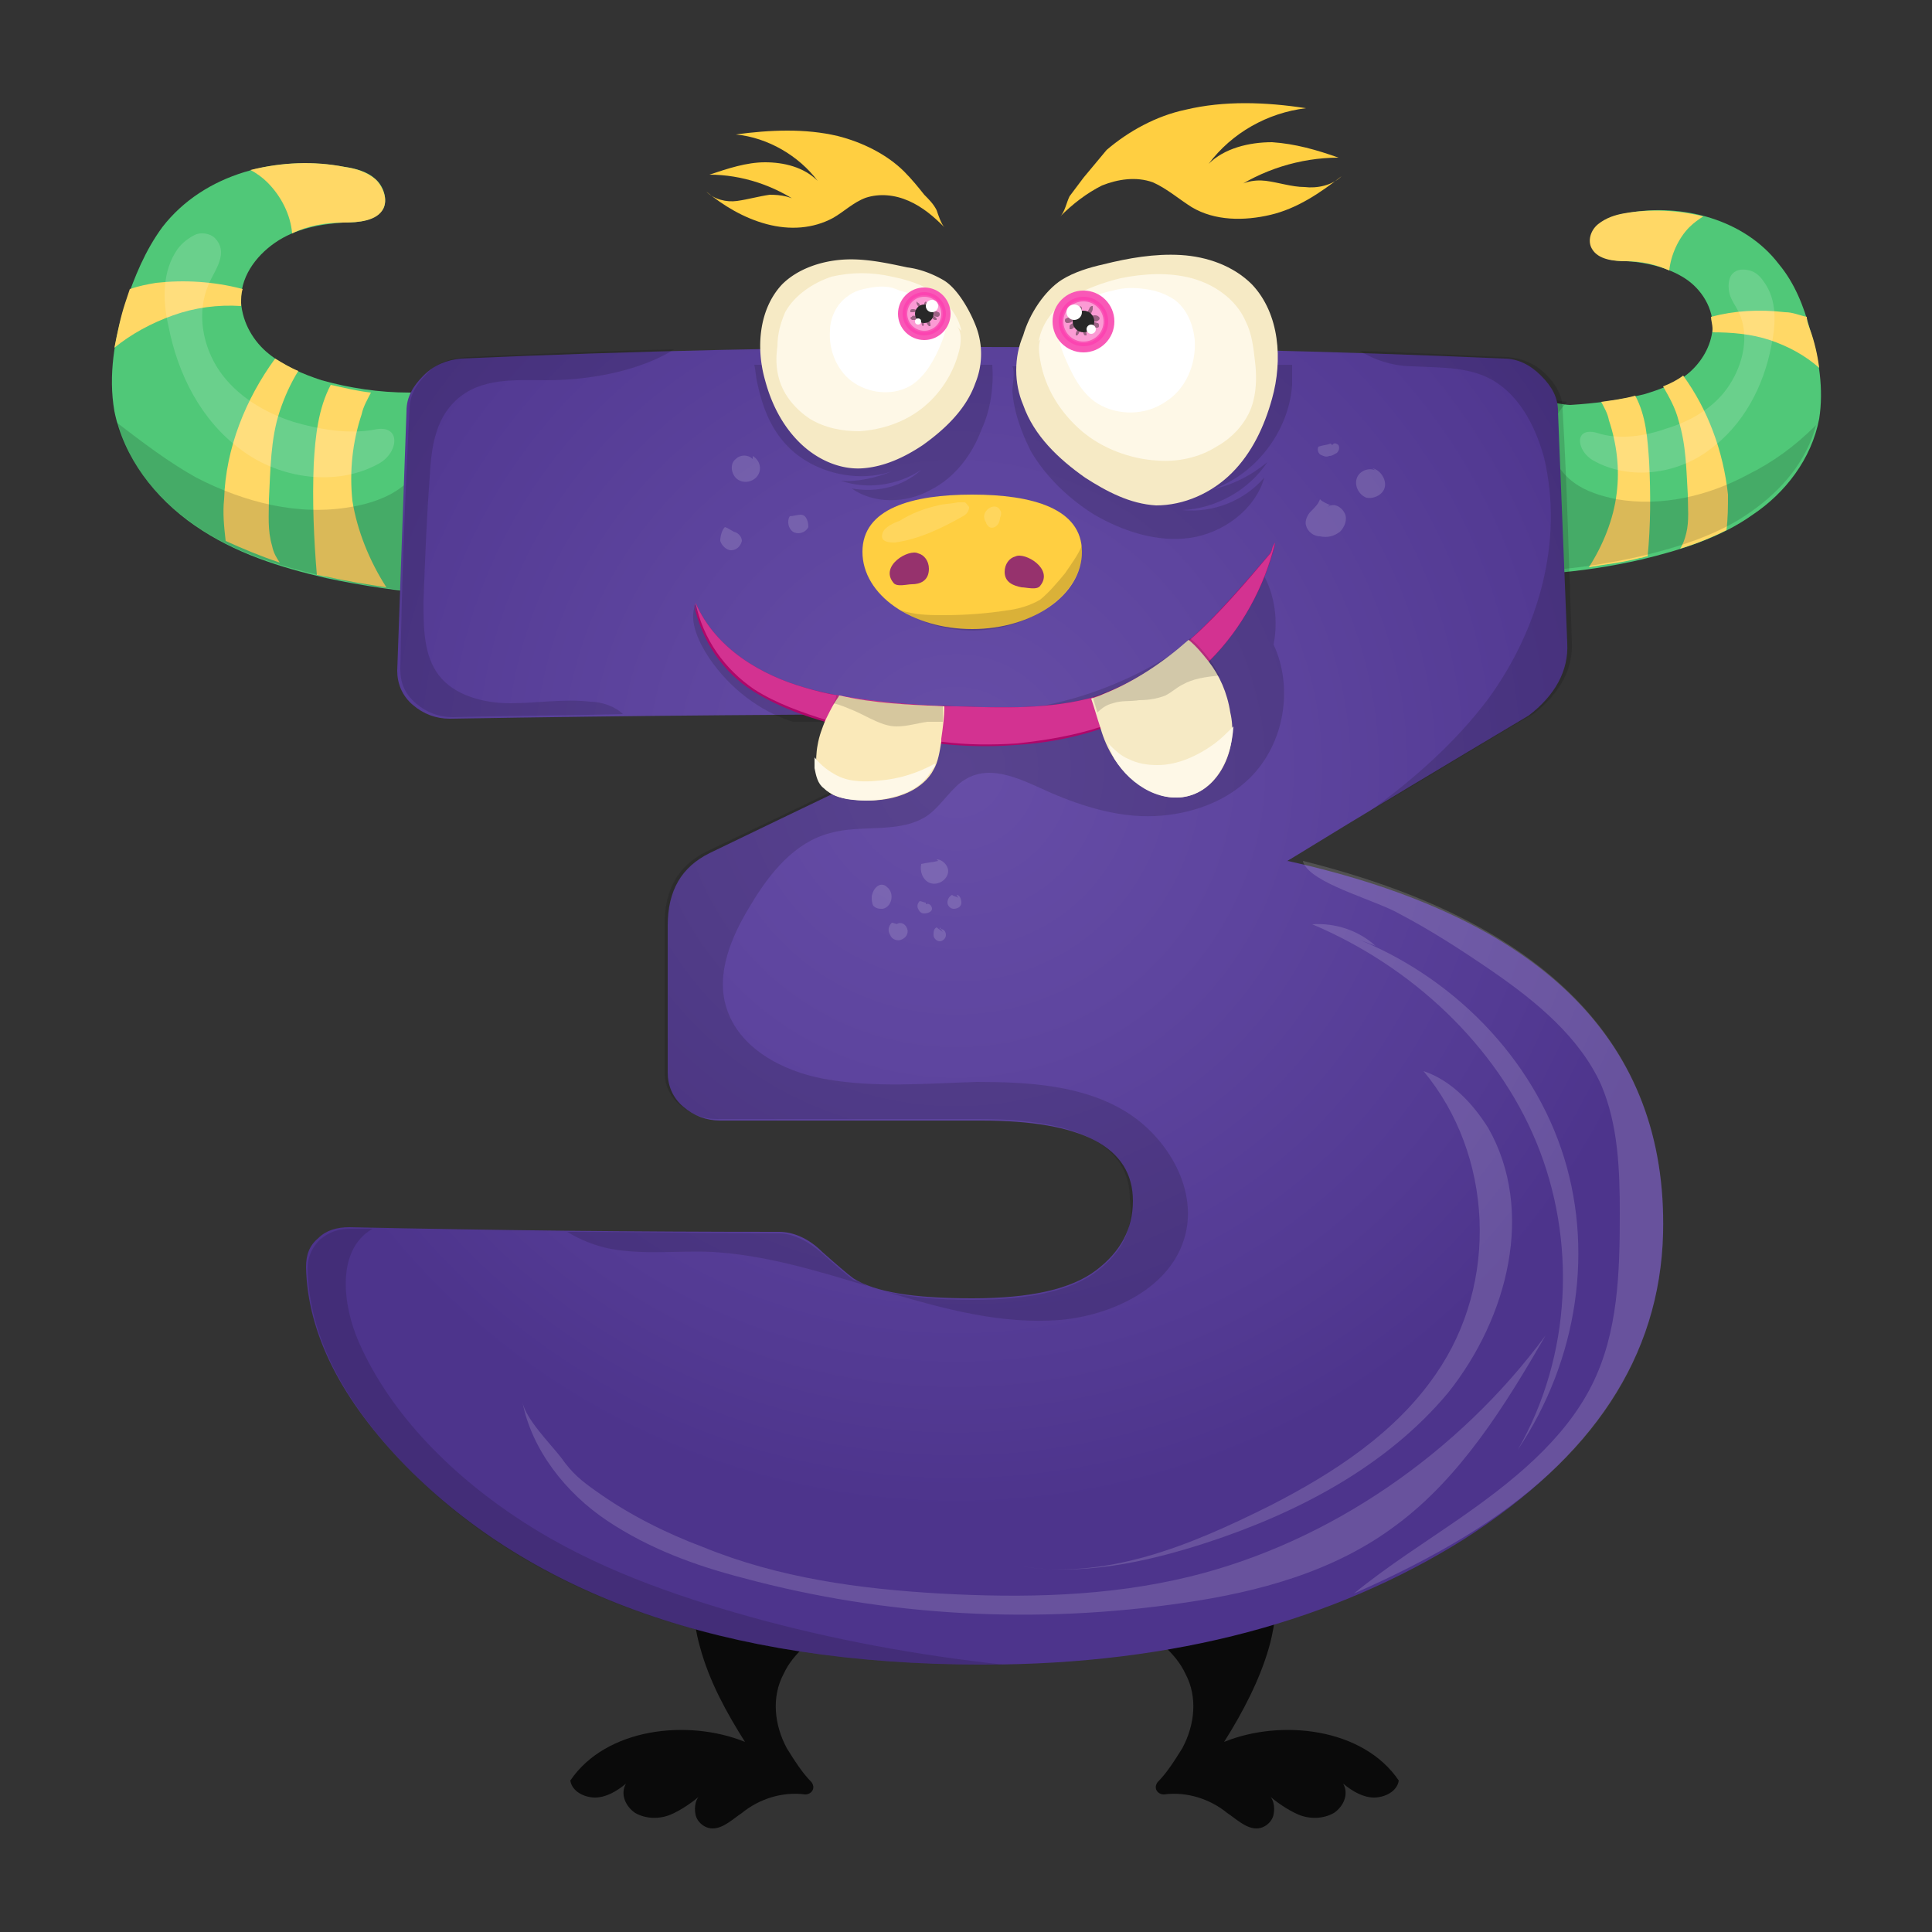 <svg xmlns="http://www.w3.org/2000/svg" viewBox="0 0 125 125" id="MonsterThreeNumber"><rect x="0" y="0" width="125" height="125" fill="#333333" stroke="none"/><path fill="#50c878" d="M106.4 25.5c1-.3 2.1-.7 2.9-1.4.8-.7 1.4-1.7 1.5-2.8.1-1.3-.7-2.6-1.8-3.3s-2.4-1-3.7-1.1c-.8 0-1.8-.1-2.2-.8-.3-.5 0-1.2.4-1.6s1.1-.6 1.7-.7c3.6-.7 7.7.4 9.9 3.3 1 1.2 1.6 2.7 2 4.2.6 1.9.9 3.9.6 5.8-.5 2.6-2.2 4.8-4.3 6.2-2.1 1.5-4.7 2.3-7.2 2.9-3.9.9-8 1.2-12 .9.4 0 1.7-3 1.8-3.4.5-1.2 1-2.5 1.3-3.8.2-.7.3-1.3.4-2 .1-.4 0-1.7.2-2 .3-.4 3 .3 3.7.3 1.6-.1 3.2-.3 4.8-.7z" class="colora3b81f svgShape"></path><path fill="#ffd866" d="M102.8 36.7c1.1-.2 2.2-.3 3.3-.6.2 0 .3-.1.5-.1.2-2 .2-4.1.1-6.1-.1-1.5-.2-3-.9-4.3-.7.2-1.5.3-2.2.4.2.4.4.7.5 1.2.5 1.5.7 3.1.5 4.7-.2 1.7-.9 3.4-1.8 4.8zM108.9 24.3c-.4.3-.8.5-1.3.7.4.7.8 1.4 1 2.2.5 1.6.5 3.2.6 4.8 0 .8.1 1.7-.1 2.5-.1.4-.2.7-.4 1 1-.3 2-.7 3-1.2.1-.8.1-1.5.1-2.3-.3-2.8-1.3-5.5-2.9-7.7zM110.7 20.5c0 .2.1.5.1.8v.2c1.2 0 2.5.1 3.7.5 1.2.4 2.3 1 3.2 1.8-.1-.8-.3-1.7-.6-2.5-.1-.3-.2-.5-.2-.8-.5-.1-.9-.3-1.4-.3-1.7-.2-3.3-.1-4.8.3zM105.1 13.8c-.6.1-1.2.3-1.7.7-.5.4-.7 1.1-.4 1.6.4.7 1.4.8 2.2.8 1 0 1.9.2 2.8.6.1-1 .6-2.1 1.3-2.8.3-.3.6-.5.9-.7-1.6-.4-3.4-.5-5.1-.2z" class="colorfcca72 svgShape"></path><path d="M113.1 30.7c-2.6 1.4-5.6 2.1-8.5 1.6-1-.2-2-.5-2.8-1.1s-1.4-1.5-1.5-2.5c-.1-1 .4-2 1.1-2.7-.9-.1-3.3-.7-3.6-.3-.3.3-.2 1.6-.2 2-.1.7-.2 1.3-.4 2-.3 1.3-.8 2.6-1.3 3.8-.2.4-1.4 3.5-1.8 3.4 4 .3 8.1 0 12-.9 2.5-.6 5.1-1.4 7.2-2.9 2-1.4 3.6-3.3 4.2-5.6-1.4 1.4-2.8 2.4-4.4 3.2z" opacity=".15" fill="#0a0a0a" class="color000000 svgShape"></path><path fill="#ffffff" d="M107.9 27.7c1.6-.5 3.1-1.4 4-2.8.9-1.4 1.3-3.2.6-4.7-.2-.4-.5-.8-.6-1.2s-.1-1 .2-1.3c.3-.3.7-.3 1.1-.2.4.1.7.4.9.7.9 1.2.8 2.8.5 4.2-.5 2.6-1.8 5.1-4 6.7-2.1 1.6-5.2 2-7.5.7-1.1-.6-1.3-2.2.2-1.8 1.5.5 3.2.2 4.6-.3z" opacity=".15" class="colorffffff svgShape"></path><path fill="#50c878" d="M20.8 24.6c-1.2-.4-2.4-.9-3.4-1.7-1-.8-1.7-2-1.8-3.3-.1-1.6.9-3 2.2-3.9 1.3-.9 2.9-1.2 4.4-1.3 1 0 2.1-.1 2.6-.9.3-.6 0-1.5-.5-1.9-.5-.5-1.3-.7-2-.8-4.3-.8-9.1.4-11.8 3.9-1.1 1.5-1.8 3.2-2.4 5-.7 2.2-1.1 4.6-.7 6.9.6 3 2.6 5.6 5.2 7.4s5.5 2.7 8.5 3.4c4.7 1 9.5 1.4 14.3 1.1-.5 0-2-3.6-2.2-4.1-.6-1.5-1.1-3-1.5-4.5-.2-.8-.4-1.6-.5-2.4-.1-.5 0-2-.3-2.4-.4-.5-3.6.3-4.4.3-2 0-3.9-.3-5.7-.8z" class="colora3b81f svgShape"></path><path fill="#ffd866" d="M25 38c-1.3-.2-2.6-.4-3.9-.7-.2 0-.4-.1-.6-.1-.2-2.4-.3-4.8-.2-7.2.1-1.8.3-3.6 1.1-5.1.9.2 1.7.4 2.6.5-.2.4-.5.9-.6 1.4-.6 1.8-.8 3.7-.6 5.6.3 1.9 1.1 3.9 2.2 5.6zM17.8 23.2c.5.3 1 .6 1.5.8-.5.8-.9 1.7-1.2 2.6-.6 1.8-.6 3.8-.7 5.7 0 1-.1 2 .2 3 .1.5.3.8.5 1.1-1.2-.4-2.4-.9-3.5-1.4-.1-.9-.2-1.8-.1-2.7.1-3.3 1.4-6.5 3.3-9.1zM15.7 18.7c-.1.3-.1.6-.1.9v.2c-1.5-.1-3 .1-4.4.6-1.4.5-2.7 1.2-3.8 2.1.2-1 .4-2 .7-2.9l.3-.9c.6-.2 1.1-.3 1.7-.4 1.8-.2 3.7-.1 5.6.4zM22.3 10.8c.7.1 1.4.3 2 .8.5.5.8 1.3.5 1.9-.4.8-1.6.9-2.6.9-1.1 0-2.3.2-3.3.7-.1-1.2-.7-2.4-1.6-3.3-.3-.3-.7-.6-1.1-.8 2-.5 4.1-.6 6.1-.2z" class="colorfcca72 svgShape"></path><path d="M12.7 30.9c3.1 1.6 6.6 2.5 10 1.9 1.2-.2 2.4-.6 3.3-1.3 1-.7 1.7-1.8 1.8-3 .1-1.2-.4-2.3-1.3-3.2 1-.1 3.9-.8 4.3-.3.3.4.2 1.8.3 2.4.1.8.3 1.6.5 2.4.4 1.5.9 3.1 1.5 4.5.2.5 1.7 4.1 2.2 4.1-4.8.3-9.6 0-14.3-1.1-3-.7-6-1.6-8.5-3.4-2.3-1.6-4.2-3.9-5-6.6 1.7 1.3 3.4 2.6 5.2 3.6z" opacity=".15" fill="#0a0a0a" class="color000000 svgShape"></path><path fill="#ffffff" d="M19 27.3c-1.9-.6-3.7-1.7-4.8-3.3s-1.5-3.8-.7-5.6c.2-.5.5-.9.7-1.5s.1-1.1-.3-1.5c-.3-.3-.9-.4-1.3-.2s-.8.5-1.1.9c-1 1.4-1 3.3-.6 5 .6 3.1 2.1 6.1 4.7 8 2.5 1.9 6.2 2.4 8.9.9 1.3-.7 1.5-2.6-.3-2.2-1.6.3-3.5 0-5.2-.5z" opacity=".15" class="colorffffff svgShape"></path><g fill="#fc44b1" class="colorfc44ea svgShape"><path d="M81.8 100c1 2 .9 4.5.3 6.6s-1.7 4.2-2.9 6.1c3.7-1.5 9-.9 11.3 2.5-.1.7-.9 1.1-1.6 1.1s-1.4-.4-2-.9c.4.7 0 1.5-.6 1.9-.7.4-1.6.4-2.3.1s-1.4-.8-2-1.3c.4.2.5.8.4 1.3-.1.5-.6.9-1.1.9-.7 0-1.3-.6-1.9-1-1.1-.9-2.6-1.4-4.1-1.2-.4 0-.7-.4-.4-.8.6-.6 1.1-1.4 1.6-2.2.8-1.5 1-3.3.2-4.8-.6-1.3-1.8-2.2-2.9-3-.8-.6-1.7-1.2-2.5-1.8 3.8.1 7.6-1 10.5-3.5zM45.6 100c-1 2-.9 4.5-.3 6.6.6 2.2 1.7 4.2 2.9 6.1-3.7-1.5-9-.9-11.3 2.5.1.7.9 1.1 1.6 1.1.7 0 1.4-.4 2-.9-.4.7 0 1.5.6 1.9.7.4 1.6.4 2.3.1s1.4-.8 2-1.3c-.4.2-.5.8-.4 1.3.1.5.6.9 1.1.9.7 0 1.3-.6 1.9-1 1.1-.9 2.6-1.4 4.1-1.2.4 0 .7-.4.4-.8-.6-.6-1.1-1.4-1.6-2.2-.8-1.5-1-3.3-.2-4.8.6-1.3 1.8-2.2 2.9-3 .8-.6 1.7-1.2 2.5-1.8-3.8.1-7.6-1-10.5-3.5z" fill="#0a0a0a" class="color000000 svgShape"></path></g><radialGradient id="a" cx="61.876" cy="49.738" r="48.427" gradientUnits="userSpaceOnUse"><stop offset="0" stop-color="#674ea7" class="stopColor6f48a3 svgShape"></stop><stop offset=".394" stop-color="#5e459f" class="stopColor6b459f svgShape"></stop><stop offset=".811" stop-color="#533a93" class="stopColor5e3a93 svgShape"></stop><stop offset=".993" stop-color="#4d348c" class="stopColor56348c svgShape"></stop></radialGradient><path fill="url(#a)" d="M107.6 79.8c-.2 8-4.6 14.5-12.9 19.8-8.3 5.2-18.6 8.1-31.1 8.1-16.9 0-29.2-4.6-37.3-12.8-4.2-4.3-6.4-8.6-6.5-12.9 0-.8.2-1.4.8-1.9.5-.5 1.2-.7 2-.7 9.3.2 18.5.3 27.8.3.9 0 1.9.4 2.8 1.3.9.8 1.6 1.4 2 1.7 1.4.9 3.9 1.3 7.7 1.3 3.8 0 6.4-.6 8-1.8 1.6-1.2 2.4-2.7 2.4-4.5 0-3.5-3.3-5.2-9.8-5.2H46.6c-.9 0-1.7-.3-2.4-.9-.7-.6-1-1.4-1-2.2v-9.5c0-2.3.9-3.8 2.7-4.7 6.2-3 12.5-6 18.7-9-11.8 0-23.6.1-35.5.3-.9 0-1.7-.3-2.4-.9-.7-.6-1-1.4-1-2.2l.6-16.8c0-.9.4-1.6 1.1-2.3.7-.7 1.5-1 2.4-1.1 22.5-1 45-1 67.5 0 .9 0 1.7.4 2.4 1.1.7.7 1.1 1.4 1.1 2.3l.6 15c.1 1.8-.8 3.4-2.5 4.7-5.2 3.1-10.4 6.2-15.6 9.4 16.3 3.6 24.6 11.6 24.3 24.1z"></path><path d="M55.2 82.8c-.4-.3-1.1-.9-2-1.7-.9-.8-1.9-1.3-2.8-1.3-4.6 0-9.1-.1-13.7-.1.8.5 1.8.9 2.8 1.1 2.2.4 4.4.1 6.6.2 3.4.2 6.7 1.2 10 2.2-.3-.2-.6-.3-.9-.4zM70.9 82.3c-1.6 1.2-4.3 1.8-8 1.8-2.3 0-4.1-.2-5.5-.5 3.7 1.1 7.4 2.1 11.2 1.8 3.3-.3 7-2 8-5.2 1-3.1-1-6.6-3.8-8.3-2.8-1.7-6.3-1.9-9.6-1.9-3.3.1-6.6.4-9.9-.2-2.7-.5-5.5-2-6.3-4.6-.7-2.2.3-4.6 1.6-6.7 1.2-2 2.8-4 5.1-4.6 2.1-.6 4.6.1 6.4-1.2.9-.7 1.5-1.8 2.4-2.3 1.7-1 3.7.1 5.5.9 2.1.9 4.4 1.6 6.7 1.5 2.3-.1 4.6-.9 6.2-2.5 2.2-2.2 2.8-5.8 1.5-8.6.3-1.5.1-3.2-.7-4.6-3.8 4.7-9.5 8-15.7 8.8-.6.1-1.3.2-2 .2h.4c-6.2 3-12.4 6-18.7 9-1.8.9-2.7 2.4-2.7 4.7v9.5c0 .9.3 1.6 1 2.2.7.6 1.5.9 2.4.9h16.9c6.5 0 9.8 1.7 9.8 5.2.3 2-.6 3.5-2.2 4.7zM27.6 24.2c-.7.7-1.1 1.4-1.1 2.3-.3 5.6-.5 11.2-.6 16.8 0 .9.3 1.6 1 2.2.7.6 1.5.9 2.4.9 3.7-.1 7.3-.1 11-.2-.5-.5-1.4-.8-2.1-.8-1.7-.2-3.5.1-5.2.1-1.7 0-3.6-.5-4.6-1.8-1-1.3-1-3.1-1-4.8.1-2.7.2-5.3.4-8 .1-1.8.3-3.7 1.7-5 1.6-1.5 3.9-1.3 5.9-1.3 2.5 0 5.6-.5 7.9-1.8.1-.1.2-.1.3-.2-4.5.1-8.9.3-13.4.5-1.2.1-2 .4-2.6 1.1z" opacity=".15" fill="#0a0a0a" class="color000000 svgShape"></path><g fill="#ffffff" class="colorffffff svgShape"><path d="M91.4 23.7c1.9.1 3.9 0 5.5 1.1s2.5 3 3 4.8c1.3 5.5-.4 11.2-3.6 15.6-2.1 2.8-4.8 5.2-7.7 7.3 3.6-2.1 7.1-4.3 10.6-6.3 1.7-1.3 2.6-2.9 2.5-4.7-.2-5-.3-10-.6-15 0-.9-.4-1.6-1.1-2.3-.7-.7-1.5-1-2.4-1.1-3.2-.1-6.4-.3-9.6-.4.9.6 2.2 1 3.4 1zM83.5 55.6c-.1.1-.2.1-.3.2.1-.1.2-.2.3-.2z" opacity=".15" fill="#0a0a0a" class="color000000 svgShape"></path></g><path d="M63.6 107.7h1.3c-5.5-.6-11-1.6-16.4-3.1-5-1.4-10.1-3.2-14.6-6.1-4.5-2.9-8.6-6.9-10.7-11.7-1-2.3-1.5-5.9.9-7.3h-1.4c-.8 0-1.4.2-2 .7-.5.5-.8 1.1-.8 1.9.1 4.3 2.3 8.6 6.5 12.9 7.9 8.1 20.3 12.7 37.2 12.7z" opacity=".15" fill="#0a0a0a" class="color000000 svgShape"></path><path fill="#ffffff" d="M107.6 79.8c.3-12.3-7.7-20.2-23.3-24.1 0 .1.1.3.2.4.9 1.2 4.6 2.2 6 3 2.1 1.1 4.1 2.4 6 3.7 2.9 2 5.7 4.3 7.1 7.4 1.1 2.6 1.2 5.5 1.2 8.3 0 3.8-.1 7.7-1.8 11.1-1.8 3.6-5.2 6.3-8.5 8.6-2.3 1.6-4.7 3.1-6.9 4.9 2.5-1.1 4.9-2.3 7.2-3.7 8.2-5 12.6-11.6 12.8-19.6z" opacity=".15" class="colorffffff svgShape"></path><path fill="#ffffff" d="M60.8 103.1c5.4.3 10.9.2 16.2-1.1 9-2.2 17.4-8 23-15.6-2.6 4.5-5.5 9.2-9.7 12.3-4 3-8.9 4.3-13.7 5-9.5 1.4-19.2.9-28.5-1.6-3.1-.8-6.1-1.9-8.8-3.7-2.7-1.8-4.9-4.6-5.5-7.7.2 1.1 1.8 2.7 2.5 3.6.7 1 1.3 1.5 2.3 2.2 2.1 1.5 4.5 2.7 6.9 3.6 4.9 2 10.1 2.7 15.3 3z" opacity=".15" class="colorffffff svgShape"></path><path fill="#ffffff" d="M86.9 60.4c6.5 2.3 11.9 7.5 14.1 13.9 2.2 6.4 1.1 13.7-2.8 19.5 3.5-6.1 3.8-13.6 1.2-19.9-2.6-6.3-8.1-11.4-14.5-14.1 1.5-.1 3 .4 4.1 1.4" opacity=".15" class="colorffffff svgShape"></path><path fill="#ffffff" d="M82.2 97.4c4.1-2.1 8.1-4.7 10.7-8.5 4.1-5.9 3.7-14.2-.8-19.6 1.8.6 3.2 2.1 4.2 3.7 3 5.3 1.3 12.2-2.6 17.1-4 4.8-9.8 7.8-15.6 9.7-4 1.3-8.2 2.2-12.3 1.5 5.7 1 11.2-1.3 16.4-3.9z" opacity=".15" class="colorffffff svgShape"></path><path d="M53.8 45.6c-.7-.4-1.5-.5-2.3-.7-1.5-.4-2.8-1.1-3.9-2.1-1.2-1.1-1.8-2.3-2.6-3.7-.5 1.1.3 2.6.9 3.5 1.3 1.9 3.2 3.4 5.4 4.1h3.6c-.3-.5-.7-.9-1.1-1.1zM65.5 23.7c.2.4 0 1.2 0 1.6.1 1.4.6 2.7 1.2 3.9 1 1.7 2.5 3.1 4.1 4.1 1.9 1.1 4.1 1.8 6.2 1.5 2.1-.3 4.2-1.8 4.8-3.9-1.3 1.5-3.3 2.3-5.3 2.1 2.2-.1 4.3-1.3 5.5-3.1-1.1.9-2.3 1.5-3.7 1.8 2.9-.9 5.1-3.8 5.3-6.8v-1.3l-18.1.1c0-.1 0 0 0 0zM49 24.8c.3 1.4.8 2.8 1.8 3.9 1.6 1.8 4.5 2.6 6.9 1.8-1 .4-2.2.7-3.3.6 1.7.6 3.7.3 5.2-.7-1.2 1.1-2.9 1.5-4.5 1.2 1.4 1 3.5 1 5.1.1 1.6-.8 2.7-2.3 3.3-3.9.6-1.3.8-2.8.7-4.2H48.8c.1.4.1.8.2 1.2z" opacity=".15" fill="#0a0a0a" class="color000000 svgShape"></path><path fill="#ae076a" d="M82.1 35.9c-3.1 3.6-6.3 7.4-10.6 9-3.1 1.2-6.4 1-9.7.9-3.3-.1-6.6-.3-9.8-1.2-2.9-.8-5.8-2.5-7.1-5.5.5 2.4 1.9 4.4 3.8 5.6s4.1 1.9 6.2 2.4c3.6.8 7.2 1.4 10.8 1.1 3.6-.2 7.3-1.3 10.3-3.5 3.1-2.2 5.5-5.6 6.5-9.5-.3.4-.1.3-.4.7z" class="colorae0718 svgShape"></path><path fill="#ae076a" d="M82.5 35.1c-.7 2.9-2.2 5.6-4.2 7.6-.7.7-1.4 1.3-2.2 1.9-1.5 1.1-3.1 1.9-4.8 2.4-1.8.6-3.7.9-5.5 1.1-3.6.2-7.3-.3-10.8-1.1-2.1-.5-4.3-1.1-6.2-2.4-1.9-1.3-3.3-3.2-3.8-5.6 1.3 3 4.3 4.7 7.1 5.5 3.2.9 6.5 1.1 9.8 1.2 3 .1 6 .2 8.9-.6.3-.1.6-.2.8-.3 2-.8 3.8-2 5.5-3.5 1.8-1.6 3.5-3.6 5.1-5.5.2-.4 0-.2.3-.7z" class="colorae0718 svgShape"></path><path fill="#d33291" d="M82.5 35.1c-.7 2.9-2.2 5.6-4.2 7.6-.7.7-1.4 1.3-2.2 1.9-1.5 1.1-3.1 1.9-4.8 2.4-1.8.6-3.7.9-5.5 1.1-1.6.1-3.2.1-4.8-.1-2-.2-4-.6-6-1-.5-.1-1-.2-1.5-.4-1.6-.5-3.3-1.1-4.7-2-1.9-1.3-3.3-3.2-3.8-5.6 1.3 3 4.3 4.7 7.1 5.5.7.2 1.4.4 2.2.5 2.3.4 4.6.6 6.9.7h.7c3 .1 6 .2 8.9-.6.3-.1.6-.2.8-.3 2-.8 3.8-2 5.5-3.5 1.8-1.6 3.5-3.6 5.1-5.5.2-.4 0-.2.3-.7z" class="coloree4645 svgShape"></path><path fill="#f6eac5" d="M77.2 51.4c-1.8.7-3.9-.5-5.1-2.3-.4-.6-.7-1.3-.9-2-.2-.6-.4-1.3-.6-1.9.3-.1.6-.2.8-.3 2-.8 3.8-2 5.5-3.5.5.4.9.9 1.3 1.4.7.9 1.2 2 1.4 3.3.5 2.1-.5 4.6-2.4 5.3z" class="colorf6e3c5 svgShape"></path><path fill="#fae9b9" d="M61.1 45.7c0 .7-.1 1.4-.2 2.1v.2c-.1.6-.2 1.3-.5 1.8-.3.6-.9 1.1-1.5 1.4-1.2.6-2.6.7-4 .5-.6-.1-1.1-.2-1.5-.7-.3-.3-.5-.8-.6-1.3 0-.5 0-1 .1-1.5.1-.6.3-1.1.5-1.6l.3-.6c.2-.4.4-.7.6-1 2.2.5 4.5.6 6.8.7z" class="colorfad2b9 svgShape"></path><path fill="#ffcf41" d="M70 35.7c0 2.8-3.2 5-7.1 5s-7.1-2.2-7.1-5S59 32 62.9 32s7.1.9 7.1 3.7z" class="colorffbf41 svgShape"></path><path fill="#96326d" d="M65 37c0-.5.3-.9.7-1 .6-.3 2.5.8 1.6 1.9-.2.3-.9.1-1.2.1-.5-.1-1.1-.3-1.1-1zM60.1 36.8c0-.5-.3-.9-.7-1-.6-.3-2.5.8-1.6 1.9.2.3.9.1 1.2.1.5 0 1.1-.2 1.1-1z" class="color963232 svgShape"></path><path d="M70 35.7v-.5.1c-.3.7-.7 1.2-1.1 1.8-.5.6-1 1.2-1.6 1.7-.7.4-1.4.6-2.2.7-1.3.2-2.7.3-4 .3-.8 0-1.6 0-2.4-.2-.1 0-.3-.1-.4-.1 1.3.8 2.9 1.3 4.7 1.3 3.8-.1 7-2.4 7-5.1z" opacity=".15" fill="#0a0a0a" class="color000000 svgShape"></path><path fill="#ffffff" d="M62 32.5h.4c.1 0 .2.2.3.3 0 .3-.2.5-.4.6-1.4.8-2.9 1.5-4.4 1.7-.3 0-1 0-.8-.6.1-.4.8-.7 1.1-.8.8-.5 1.6-.8 2.5-1 .3-.1.8-.1 1.3-.2zM64.7 33c.1.1.1.3 0 .5 0 .2-.1.4-.2.5-.1.1-.3.2-.5.1-.1-.1-.2-.2-.2-.3-.5-.7.6-1.4.9-.8z" opacity=".15" class="colorffffff svgShape"></path><path fill="#fef8e7" d="M72.1 49.1c1.1 1.8 3.2 3 5.1 2.3 1.6-.6 2.5-2.5 2.6-4.4-.4.4-.8.8-1.2 1.1-1.1.8-2.4 1.4-3.7 1.4-.7 0-1.3-.1-1.9-.4-.5-.2-.9-.6-1.3-1 .1.3.2.6.4 1z" class="colorfef7e7 svgShape"></path><path d="M78.9 43.7c-.2-.3-.4-.7-.6-1-.4-.5-.8-1-1.3-1.4-1.7 1.5-3.5 2.8-5.5 3.5-.3.1-.5.2-.8.3.1.3.2.7.3 1 .3-.3.6-.5 1-.6.6-.2 1.1-.1 1.7-.2.6 0 1.2-.1 1.7-.3.4-.2.7-.5 1.1-.7.7-.4 1.5-.5 2.4-.6zM53.9 45.5c.5.1.9.3 1.4.5.9.4 1.8 1 2.7 1 .7 0 1.3-.2 2-.3h1v-1c-2.3-.1-4.6-.3-6.9-.7 0 .2-.1.4-.2.5z" opacity=".15" fill="#0a0a0a" class="color000000 svgShape"></path><path fill="#fef8e7" d="M60.5 49.4c-1.1.6-2.3 1-3.6 1.1-.9.1-1.9.1-2.7-.3-.6-.3-1.1-.7-1.5-1.2v.7c.1.5.2 1 .6 1.3.4.4 1 .6 1.5.7 1.3.2 2.7.1 4-.5.6-.3 1.1-.7 1.5-1.4.1-.1.2-.2.2-.4z" class="colorfef7e7 svgShape"></path><path fill="#f6eac5" d="M68.7 18.1c.8-.5 1.8-.8 2.7-1 1.6-.4 3.3-.7 5-.6s3.4.7 4.6 1.9c1.8 1.9 2 4.9 1.3 7.4-.5 1.8-1.3 3.5-2.6 4.8-1.3 1.3-3.1 2.1-4.9 2.1-1.7-.1-3.2-.9-4.6-1.8-1.7-1.2-3.3-2.7-4-4.7-.6-1.4-.6-3.1 0-4.5.4-1.4 1.4-2.9 2.5-3.6z" class="colorf6e3c5 svgShape"></path><path fill="#fef8e7" d="M67.2 22.1c.2-1.2 1-2.2 2-2.8s2.1-1 3.3-1.3c1.5-.3 3.1-.4 4.6 0 1.5.4 2.9 1.4 3.5 2.8.4.8.5 1.7.6 2.6.1.8.1 1.7-.1 2.5-.3 1.3-1.3 2.4-2.4 3-1.1.7-2.5 1-3.8.9-1.8-.1-3.6-.8-4.9-1.9-1.4-1.2-2.4-2.8-2.7-4.6-.1-.6-.2-1.3.3-1.7" class="colorfef7e7 svgShape"></path><path fill="#ffffff" d="M74.1 18.7c.7.1 1.3.3 1.9.7.8.6 1.2 1.6 1.3 2.6.1 1.6-.6 3.2-1.9 4-1.3.9-3.1.9-4.4.1-1.1-.7-1.7-2-2.2-3.2-.3-.8-.7-2.1.2-2.8.8-.6 2-1.1 3-1.3.7-.2 1.4-.2 2.1-.1z" class="colorffffff svgShape"></path><circle cx="70.1" cy="20.8" r="2" fill="#f958b7" class="colorf958f1 svgShape"></circle><circle cx="70.1" cy="20.8" r="1.6" fill="#fc44b1" class="colorfc44ea svgShape"></circle><circle cx="70.1" cy="20.8" r="1.4" fill="#f958b7" class="colorf958f1 svgShape"></circle><circle cx="70.1" cy="20.8" r="1.3" fill="#ffffff" opacity=".4" class="colorffffff svgShape"></circle><g fill="#ffffff" class="colorffffff svgShape"><path d="M70.5 19.9c0-.1 0-.1 0 0 .1-.1.1-.1.2-.1v.2c0 .1-.2.5-.3.4-.2-.1.1-.4.1-.5zM70.8 20.4c.1 0 .2 0 .3.1 0 0 .1.1 0 .2 0 0-.1.1-.2.1s-.3 0-.4-.1c0-.3.3-.3.3-.3zM69.2 21.1c-.1 0-.1 0 0 0v.2h.1c.1 0 .3-.2.3-.3-.1-.2-.4 0-.4.1zM69.6 21.6v.1h.1c.1-.1.2-.3.1-.4 0-.2-.2.2-.2.3zM70.2 21.7c0 .1 0 .1 0 0h.1c0-.1 0-.3-.1-.3-.2-.1-.1.3 0 .3zM71 20.9c.1 0 .1.1.1.2s-.1.1-.1.1h-.2c-.1 0-.2-.2-.1-.3.1-.1.3 0 .3 0zM69.9 19.8s.1 0 0 0l.1.1c0 .1 0 .5-.1.3-.1-.1-.1-.3 0-.4zM69 20.6c-.1 0-.1.1-.1.2l.1.1c.1 0 .4 0 .4-.2.1-.2-.3-.2-.4-.1z" opacity=".4" fill="#0a0a0a" class="color000000 svgShape"></path></g><circle cx="70.1" cy="20.8" r=".7" fill="#282828" class="color282828 svgShape"></circle><circle cx="69.5" cy="20.2" r=".5" fill="#ffffff" class="colorffffff svgShape"></circle><circle cx="70.6" cy="21.3" r=".3" fill="#ffffff" class="colorffffff svgShape"></circle><path fill="#ffcf41" d="M76.7 7.1c2.5-.6 5.2-.5 7.8-.1-2.5.3-4.8 1.6-6.3 3.6 1-1 2.6-1.4 4.1-1.4 1.5.1 2.9.5 4.3 1-2.5 0-5 .8-7 2.2.6-.6 1.5-.8 2.3-.7.8.1 1.7.4 2.5.4.8.1 1.8-.1 2.4-.7-1.4 1.1-2.9 2.1-4.6 2.5s-3.6.4-5.1-.5c-.8-.5-1.6-1.2-2.5-1.6-1.1-.4-2.3-.2-3.3.2-1 .5-1.9 1.2-2.7 2 .3-.3.4-.9.6-1.3l.9-1.2 1.5-1.8c1.4-1.2 3.2-2.2 5.1-2.6z" class="colorffbf41 svgShape"></path><path fill="#f6eac5" d="M61 18.1c-.7-.4-1.5-.7-2.3-.8-1.4-.3-2.8-.6-4.2-.5-1.4.1-2.9.6-3.9 1.6-1.5 1.6-1.7 4.1-1.1 6.2.4 1.5 1.1 2.9 2.2 4s2.6 1.8 4.1 1.7c1.4-.1 2.7-.7 3.9-1.5 1.4-1 2.8-2.3 3.4-4a5 5 0 0 0 0-3.8c-.4-1-1.2-2.4-2.1-2.9z" class="colorf6e3c5 svgShape"></path><path fill="#fef8e7" d="M62.2 21.4c-.2-1-.9-1.8-1.7-2.4-.8-.6-1.8-.9-2.8-1.1-1.3-.3-2.6-.3-3.9 0-1.2.4-2.4 1.2-3 2.3-.3.7-.5 1.4-.5 2.2-.1.7-.1 1.4.1 2.1.3 1.1 1.1 2 2 2.6 1 .6 2.1.8 3.2.8 1.5-.1 3-.6 4.2-1.6 1.2-1 2-2.4 2.3-3.8.1-.5.1-1.1-.2-1.4" class="colorfef7e7 svgShape"></path><path fill="#ffffff" d="M56.4 18.6c-.6.1-1.1.2-1.6.6-.7.5-1.1 1.4-1.1 2.2-.1 1.3.5 2.7 1.6 3.4 1.1.7 2.6.8 3.7.1.9-.6 1.5-1.7 1.9-2.7.3-.7.6-1.8-.2-2.3-.7-.5-1.7-.9-2.5-1.1-.6-.3-1.2-.3-1.8-.2z" class="colorffffff svgShape"></path><circle cx="59.8" cy="20.3" r="1.7" fill="#f958b7" class="colorf958f1 svgShape"></circle><circle cx="59.8" cy="20.3" r="1.4" fill="#fc44b1" class="colorfc44ea svgShape"></circle><circle cx="59.8" cy="20.3" r="1.2" fill="#f958b7" class="colorf958f1 svgShape"></circle><circle cx="59.8" cy="20.3" r="1.1" fill="#ffffff" opacity=".4" class="colorffffff svgShape"></circle><g fill="#ffffff" class="colorffffff svgShape"><path d="M59.4 19.6c0-.1 0-.1 0 0l-.1-.1v.1c0 .1.2.4.3.4 0-.1-.1-.4-.2-.4zM59.1 20c-.1 0-.2 0-.2.1v.1h.1c.1 0 .3 0 .3-.1.1 0-.1-.1-.2-.1zM60.6 20.6v.1h-.1c-.1 0-.3-.2-.2-.3 0-.1.2.1.3.2zM60.2 21v.1h-.1c-.1-.1-.2-.2-.1-.4.1-.1.2.2.2.3zM59.7 21.1c0 .1 0 .1 0 0-.1 0-.1 0 0 0-.1-.1-.1-.3 0-.3s.1.3 0 .3zM59 20.5c-.1 0-.1.1-.1.1l.1.1h.2c.1 0 .1-.2.1-.2-.1-.1-.3-.1-.3 0zM59.9 19.5l-.1.1c0 .1 0 .4.1.2.1 0 .1-.2 0-.3zM60.7 20.2c.1 0 .1.1.1.2l-.1.1c-.1 0-.3 0-.3-.2-.1-.2.2-.2.3-.1z" opacity=".4" fill="#0a0a0a" class="color000000 svgShape"></path></g><circle cx="59.8" cy="20.3" r=".6" fill="#282828" class="color282828 svgShape"></circle><circle cx="60.3" cy="19.8" r=".4" fill="#ffffff" class="colorffffff svgShape"></circle><circle cx="59.4" cy="20.8" r=".2" fill="#ffffff" class="colorffffff svgShape"></circle><path fill="#ffcf41" d="M54.2 8.8c-2.1-.5-4.4-.4-6.6-.1 2.1.2 4.1 1.4 5.3 3-.9-.9-2.2-1.2-3.4-1.2s-2.4.4-3.6.8c2.1 0 4.2.7 5.9 1.9-.5-.5-1.3-.6-2-.6-.7.1-1.4.3-2.1.4-.7.1-1.5-.1-2-.6 1.1.9 2.4 1.7 3.9 2.1s3 .3 4.3-.4c.7-.4 1.3-1 2.1-1.3.9-.3 1.9-.2 2.8.2s1.6 1 2.3 1.7c-.2-.2-.4-.8-.5-1.1-.2-.4-.5-.7-.8-1-.4-.5-.8-1-1.3-1.5-1.1-1.1-2.7-1.9-4.3-2.3z" class="colorffbf41 svgShape"></path><path fill="#ffffff" d="M86.1 28.7c-.3.1-.5.1-.8.2-.1.2 0 .4.1.5.2.1.4.2.6.1.2 0 .3-.1.5-.2.1-.1.2-.3.1-.5-.1-.1-.3-.2-.4 0M86.1 32.7c-.2-.1-.5-.2-.7-.4-.1.3-.3.5-.6.8-.2.2-.4.6-.3.9.1.4.5.7.9.7.5.1.9 0 1.3-.3.3-.3.5-.8.3-1.2-.2-.4-.7-.7-1.1-.4l.1-.1M89.1 30.5c-.4-.3-1.1-.1-1.3.4-.2.5.1 1.1.6 1.3.5.1 1.1-.2 1.2-.7.1-.5-.3-1.1-.8-1.2M48.7 29.7c-.3-.3-.8-.3-1.1 0-.4.3-.3 1 .1 1.3.4.3 1 .2 1.3-.2.3-.4.2-1-.3-1.3M47.7 34.5c-.3-.1-.5-.3-.8-.4-.2.2-.3.6-.3.9.1.3.4.6.7.6.3 0 .6-.2.7-.6 0-.3-.3-.6-.6-.6M51.8 33.3c-.2 0-.5.1-.7.1-.2.3-.1.8.2 1 .3.2.8.1 1-.3 0-.3-.1-.8-.5-.8M60.7 55.7c-.4.1-.7.1-1.1.2-.1.5.1 1 .5 1.2.4.2 1 0 1.2-.5s-.3-1-.7-1M56.4 58c0 .2 0 .4.1.6.2.2.4.2.6.2.6-.1.8-1 .3-1.4-.4-.4-.9 0-1 .6zM59.9 58.4c-.1 0-.3-.1-.4-.1-.1.1-.2.3-.1.5s.2.3.4.3.5-.1.5-.3-.2-.4-.4-.3M62 58.1c-.1-.1-.3-.1-.4-.2-.2.1-.3.3-.3.5s.2.4.4.4.5-.1.5-.4c0-.2-.1-.5-.3-.5M58.1 59.8c-.1 0-.3-.1-.4-.1-.2.2-.3.5-.1.8.1.3.5.4.7.3.3-.1.5-.4.4-.7s-.4-.5-.7-.3M61 60.3c-.1-.1-.3-.2-.4-.3-.2.1-.2.3-.2.5s.2.4.4.4.4-.2.4-.4-.1-.4-.4-.4V60" opacity=".15" class="colorffffff svgShape"></path></svg>